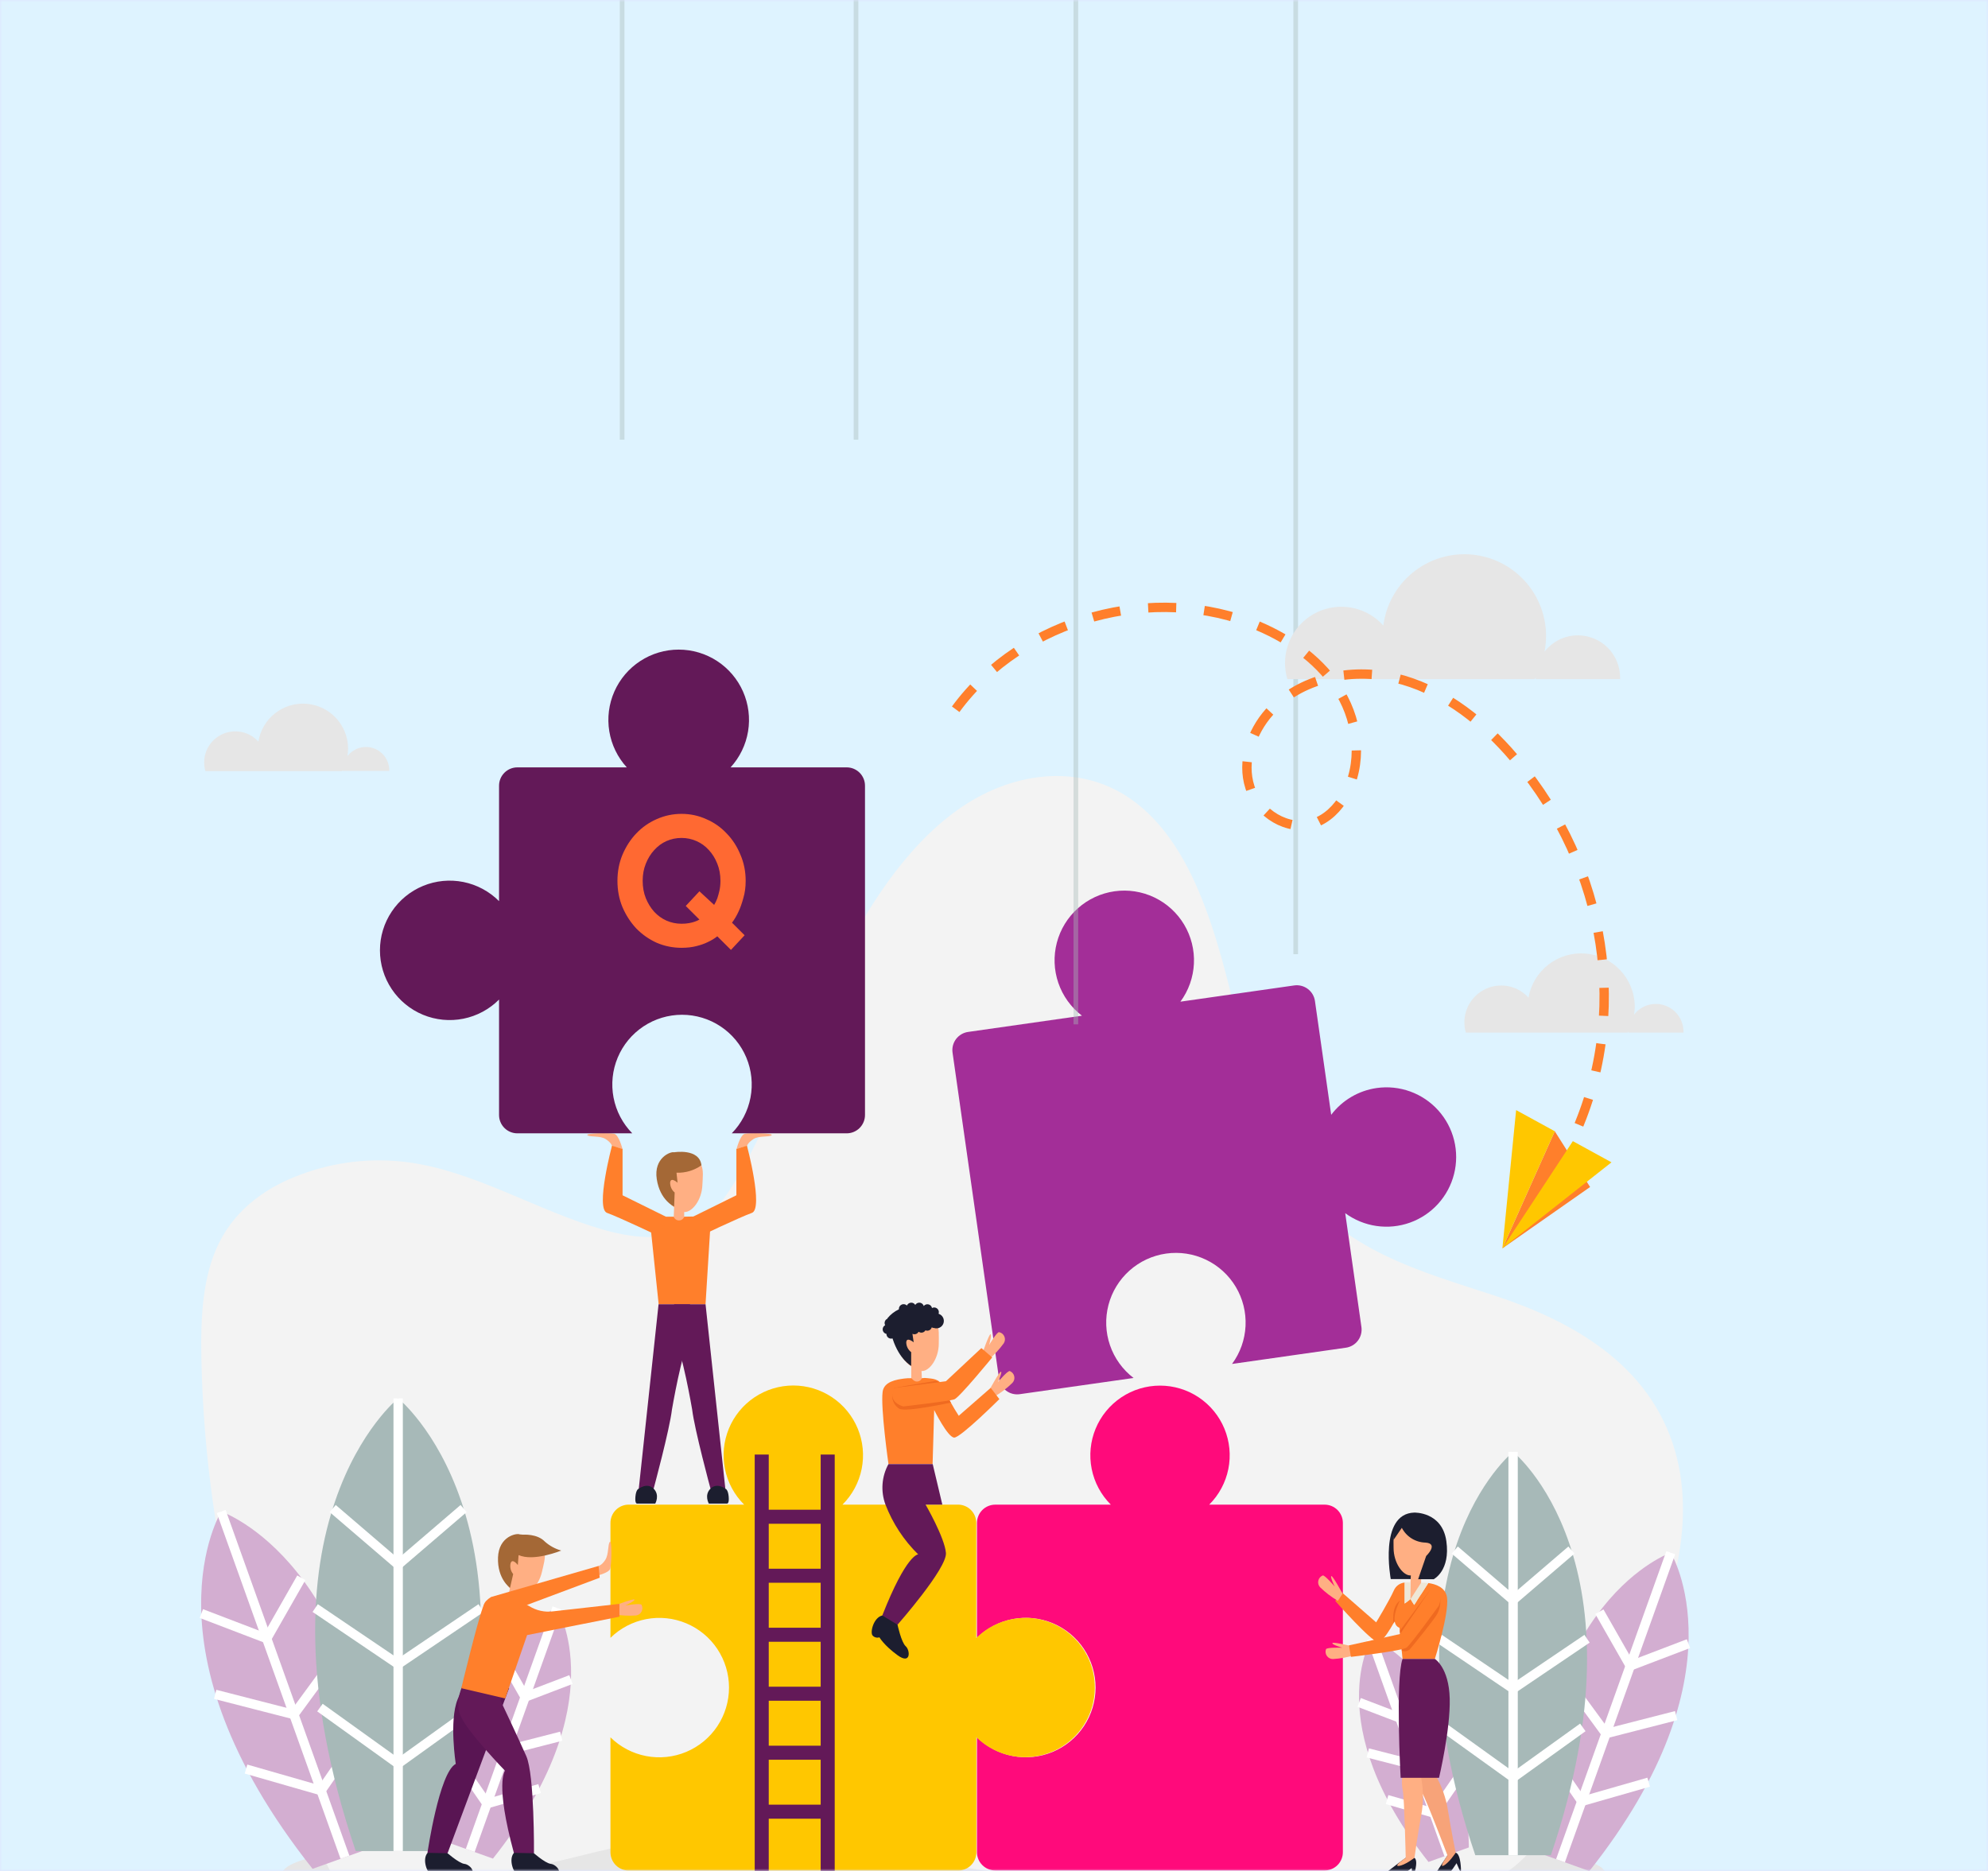 <svg width="425" height="400" viewBox="0 0 425 400" fill="none" xmlns="http://www.w3.org/2000/svg">
<rect width="425" height="400" fill="#DEE3FF"/>
<mask id="mask0" mask-type="alpha" maskUnits="userSpaceOnUse" x="0" y="0" width="425" height="400">
<rect width="425" height="400" fill="#DEE3FF"/>
</mask>
<g mask="url(#mask0)">
<rect x="-35" width="460" height="400" fill="url(#paint0_linear)"/>
<path d="M201.778 412.22C279.858 412.22 343.154 406.983 343.154 400.522C343.154 394.062 279.858 388.824 201.778 388.824C123.698 388.824 60.402 394.062 60.402 400.522C60.402 406.983 123.698 412.22 201.778 412.22Z" fill="#E6E6E6"/>
<path d="M73.903 406.042C54.697 372.337 43.817 331.502 43.051 290.295C42.893 281.783 43.258 272.806 46.902 265.582C50.66 258.108 57.389 253.655 64.211 251.142C71.542 248.378 79.442 247.466 87.21 248.486C101.634 250.419 114.92 258.917 129.065 262.926C136.08 264.916 143.882 265.639 150.06 261.079C153.782 258.323 156.502 253.92 158.936 249.474C166.18 236.216 171.678 221.619 178.414 207.952C185.15 194.286 193.446 181.242 204.642 173.202C215.837 165.163 230.411 162.929 241.707 170.797C256.582 181.177 261.221 204.315 266.045 224.568C268.336 234.24 271.056 244.012 276.231 251.815C286.554 267.415 303.963 271.861 319.718 277.058C335.473 282.256 352.739 291.376 358.143 310.362C362.753 326.591 356.948 344.453 349.654 359.1C344.706 368.842 339.209 378.296 333.19 387.414C330.019 392.311 326.654 397.258 322.166 400.179C317.348 403.307 311.722 403.794 306.282 404.116C271.656 406.185 236.908 404.367 202.687 398.697C181.671 395.218 160.454 390.292 139.415 393.485C128.929 395.039 118.707 398.618 108.227 400.05C96.33 401.675 83.889 400.594 72.844 406.371" fill="#F3F3F3"/>
<path d="M119.079 343.78C119.079 343.78 131.664 364.255 105.386 397.358L100.525 395.619L95.672 393.879C96.388 351.591 119.079 343.78 119.079 343.78Z" fill="#D3AED1"/>
<path d="M119.08 343.78L100.525 395.619" stroke="white" stroke-width="2" stroke-miterlimit="10"/>
<path d="M122.063 359.078L112.263 362.822L107.066 353.709" stroke="white" stroke-width="2" stroke-miterlimit="10"/>
<path d="M119.986 371.192L108.182 374.22L100.988 364.391" stroke="white" stroke-width="2" stroke-miterlimit="10"/>
<path d="M115.362 382.395L104.117 385.623L97.467 375.987" stroke="white" stroke-width="2" stroke-miterlimit="10"/>
<path d="M47.295 323.154C47.295 323.154 29.349 352.291 66.823 399.548L73.745 397.064L80.674 394.587C79.65 334.287 47.295 323.154 47.295 323.154Z" fill="#D3AED1"/>
<path d="M47.295 323.154L73.745 397.064" stroke="white" stroke-width="2" stroke-miterlimit="10"/>
<path d="M43.043 344.968L57.009 350.309L64.418 337.315" stroke="white" stroke-width="2" stroke-miterlimit="10"/>
<path d="M45.998 362.242L62.82 366.559L73.092 352.542" stroke="white" stroke-width="2" stroke-miterlimit="10"/>
<path d="M52.592 378.215L68.626 382.818L78.104 369.08" stroke="white" stroke-width="2" stroke-miterlimit="10"/>
<path d="M85.118 298.964C85.118 298.964 52.19 325.331 76.049 395.754H94.188C118.046 325.331 85.118 298.964 85.118 298.964Z" fill="#A7B9B8"/>
<path d="M85.119 298.964V395.74" stroke="white" stroke-width="2" stroke-miterlimit="10"/>
<path d="M71.125 322.518L85.119 334.516L99.114 322.518" stroke="white" stroke-width="2" stroke-miterlimit="10"/>
<path d="M67.383 343.794L85.114 355.793L102.852 343.794" stroke="white" stroke-width="2" stroke-miterlimit="10"/>
<path d="M68.397 365.071L85.097 377.069L101.797 365.071" stroke="white" stroke-width="2" stroke-miterlimit="10"/>
<path d="M293.218 350.337C293.218 350.337 282.008 368.549 305.387 398.073L309.682 396.527L314.012 394.973C313.44 357.295 293.218 350.337 293.218 350.337Z" fill="#D3AED1"/>
<path d="M293.219 350.337L309.747 396.527" stroke="white" stroke-width="2" stroke-miterlimit="10"/>
<path d="M290.561 363.968L299.286 367.304L303.918 359.186" stroke="white" stroke-width="2" stroke-miterlimit="10"/>
<path d="M292.408 374.764L302.924 377.463L309.337 368.7" stroke="white" stroke-width="2" stroke-miterlimit="10"/>
<path d="M296.531 384.744L306.553 387.622L312.473 379.038" stroke="white" stroke-width="2" stroke-miterlimit="10"/>
<path d="M357.176 331.959C357.176 331.959 373.168 357.925 339.774 400.027L333.604 397.815L327.434 395.603C328.35 341.882 357.176 331.959 357.176 331.959Z" fill="#D3AED1"/>
<path d="M357.178 331.959L333.605 397.815" stroke="white" stroke-width="2" stroke-miterlimit="10"/>
<path d="M360.97 351.397L348.522 356.15L341.922 344.574" stroke="white" stroke-width="2" stroke-miterlimit="10"/>
<path d="M358.336 366.789L343.34 370.633L334.191 358.148" stroke="white" stroke-width="2" stroke-miterlimit="10"/>
<path d="M352.459 381.021L338.171 385.116L329.725 372.881" stroke="white" stroke-width="2" stroke-miterlimit="10"/>
<path d="M323.475 310.404C323.475 310.404 352.824 333.9 331.549 396.635H315.393C294.133 333.9 323.475 310.404 323.475 310.404Z" fill="#A7B9B8"/>
<path d="M323.475 310.404V396.635" stroke="white" stroke-width="2" stroke-miterlimit="10"/>
<path d="M335.945 331.394L323.476 342.082L311.006 331.394" stroke="white" stroke-width="2" stroke-miterlimit="10"/>
<path d="M339.281 350.352L323.483 361.04L307.678 350.352" stroke="white" stroke-width="2" stroke-miterlimit="10"/>
<path d="M338.379 369.309L323.497 380.005L308.615 369.309" stroke="white" stroke-width="2" stroke-miterlimit="10"/>
<path d="M283.196 321.686H258.507C260.595 319.605 262.019 316.95 262.598 314.059C263.177 311.168 262.885 308.17 261.759 305.445C260.633 302.72 258.724 300.39 256.273 298.751C253.822 297.111 250.94 296.236 247.992 296.236C245.043 296.236 242.161 297.111 239.71 298.751C237.26 300.39 235.35 302.72 234.224 305.445C233.098 308.17 232.806 311.168 233.385 314.059C233.964 316.95 235.388 319.605 237.476 321.686H212.787C212.273 321.685 211.762 321.784 211.286 321.98C210.81 322.175 210.377 322.463 210.012 322.826C209.647 323.189 209.357 323.62 209.159 324.096C208.961 324.571 208.858 325.08 208.857 325.595V350.165C210.951 348.104 213.607 346.709 216.491 346.153C219.376 345.597 222.36 345.906 225.069 347.042C227.779 348.177 230.092 350.087 231.719 352.533C233.346 354.979 234.214 357.851 234.214 360.789C234.214 363.727 233.346 366.599 231.719 369.045C230.092 371.491 227.779 373.401 225.069 374.536C222.36 375.671 219.376 375.981 216.491 375.425C213.607 374.869 210.951 373.473 208.857 371.413V395.983C208.857 397.019 209.269 398.014 210.002 398.747C210.735 399.48 211.729 399.891 212.766 399.891H283.175C283.688 399.892 284.197 399.792 284.671 399.596C285.146 399.4 285.577 399.112 285.94 398.749C286.303 398.386 286.591 397.954 286.787 397.48C286.983 397.005 287.084 396.496 287.083 395.983V325.595C287.083 324.562 286.674 323.571 285.946 322.839C285.217 322.106 284.229 321.692 283.196 321.686Z" fill="#FF0A7B"/>
<path d="M219.138 345.906C215.232 345.912 211.485 347.455 208.708 350.201V325.596C208.709 325.082 208.608 324.573 208.412 324.098C208.216 323.623 207.929 323.191 207.566 322.827C207.203 322.463 206.772 322.175 206.297 321.978C205.822 321.781 205.313 321.68 204.8 321.68H180.111C182.201 319.598 183.627 316.942 184.208 314.049C184.788 311.156 184.497 308.156 183.37 305.428C182.244 302.701 180.334 300.369 177.882 298.729C175.43 297.088 172.546 296.212 169.595 296.212C166.645 296.212 163.761 297.088 161.309 298.729C158.856 300.369 156.946 302.701 155.82 305.428C154.694 308.156 154.402 311.156 154.983 314.049C155.563 316.942 156.989 319.598 159.08 321.68H134.412C133.375 321.682 132.381 322.095 131.648 322.829C130.915 323.563 130.504 324.558 130.504 325.596V350.165C132.599 348.108 135.255 346.715 138.138 346.162C141.022 345.609 144.004 345.92 146.712 347.056C149.419 348.192 151.731 350.102 153.357 352.548C154.982 354.993 155.85 357.864 155.85 360.8C155.85 363.737 154.982 366.608 153.357 369.053C151.731 371.498 149.419 373.409 146.712 374.545C144.004 375.681 141.022 375.992 138.138 375.438C135.255 374.885 132.599 373.492 130.504 371.435V396.005C130.504 397.041 130.916 398.036 131.649 398.769C132.382 399.502 133.376 399.913 134.412 399.913H204.821C205.335 399.914 205.843 399.814 206.318 399.618C206.792 399.422 207.224 399.134 207.587 398.771C207.95 398.408 208.238 397.976 208.434 397.502C208.63 397.027 208.73 396.518 208.729 396.005V371.413C210.474 373.124 212.613 374.379 214.957 375.068C217.302 375.758 219.779 375.859 222.172 375.365C224.565 374.87 226.8 373.795 228.679 372.233C230.558 370.671 232.024 368.671 232.948 366.409C233.872 364.146 234.225 361.692 233.977 359.261C233.729 356.83 232.886 354.497 231.524 352.468C230.161 350.44 228.321 348.778 226.165 347.628C224.008 346.479 221.602 345.877 219.159 345.877L219.138 345.906Z" fill="#FFC700"/>
<path d="M302.33 323.384C302.33 323.384 308.3 323.162 309.202 329.476C310.104 335.79 306.532 337.602 306.532 337.602H297.319C297.319 337.602 294.699 323.641 302.33 323.384Z" fill="#1C1E2F"/>
<path d="M297.921 330.901C297.921 334.172 299.904 336.821 301.5 336.821C303.097 336.821 306.719 334.172 306.719 330.901C306.719 327.629 306.919 324.987 302.309 324.987C297.47 324.987 297.921 327.636 297.921 330.901Z" fill="#FFAF83"/>
<path d="M301.371 342.233H303.812V335.747H301.657L301.371 342.233Z" fill="#FFAF83"/>
<path d="M286.826 340.407L294.199 346.85C294.199 346.85 296.99 342.262 297.978 340.035C298.176 339.569 298.496 339.166 298.904 338.867C299.312 338.569 299.794 338.386 300.297 338.338V342.841L301.543 341.889L302.33 343.128L305.344 338.446C306.876 338.653 309.059 339.341 309.353 341.56C309.818 345.032 306.747 354.661 306.747 354.661H299.839L298.909 345.175C298.909 345.175 295.995 351.067 294.614 351.067C293.232 351.067 285.451 342.269 285.451 342.269L286.826 340.407Z" fill="#FF7F2B"/>
<path d="M301.541 341.897L303.81 338.375C304.322 338.358 304.835 338.385 305.342 338.454L302.328 343.136L301.541 341.897Z" fill="#EEE7D7"/>
<path d="M300.297 338.346C300.709 338.28 301.13 338.28 301.542 338.346V341.868L300.297 342.82V338.346Z" fill="#EEE7D7"/>
<path d="M287.018 340.723C287.018 340.723 284.928 336.843 284.62 336.964C284.312 337.086 285.336 339.191 285.336 339.191C285.336 339.191 283.188 336.671 282.773 336.828C282.539 336.924 282.331 337.074 282.167 337.267C282.003 337.46 281.889 337.69 281.833 337.937C281.778 338.184 281.783 338.44 281.848 338.685C281.913 338.93 282.036 339.155 282.208 339.341C283.355 340.461 284.633 341.437 286.016 342.248L287.018 340.723Z" fill="#FFAF83"/>
<path d="M309.451 396.699C309.451 396.699 307.504 399.562 306.875 400.572C306.245 401.581 307.018 402.283 309.344 400.923C310.017 400.536 311.384 398.338 311.384 398.338L312.157 400.092L312.336 400.028C312.336 400.028 312.372 396.412 311.205 396.083L309.451 396.699Z" fill="#1C1E2F"/>
<path d="M303.697 379.288C304.971 378.837 305.944 377.713 306.861 379.482C308.222 381.827 309.135 384.405 309.552 387.085C310.268 391.566 311.206 396.098 311.206 396.098C311.206 396.098 309.774 398.281 308.629 398.847C307.483 399.412 309.452 396.699 309.452 396.699C309.452 396.699 304.971 384.872 304.055 383.355C303.138 381.837 302.423 379.725 303.697 379.288Z" fill="#F7A379"/>
<path d="M300.518 397.186C300.518 397.186 297.733 399.233 296.802 399.978C295.872 400.722 296.366 401.631 299.014 401.13C299.78 400.987 301.799 399.376 301.799 399.376L301.942 401.288H302.128C302.128 401.288 303.374 397.887 302.379 397.186H300.518Z" fill="#1C1E2F"/>
<path d="M300.519 397.186C300.519 397.186 300.24 384.543 299.889 382.803C299.538 381.063 299.56 378.837 300.906 378.837C302.251 378.837 303.547 378.121 303.826 380.075C304.327 382.739 304.327 385.473 303.826 388.137C303.003 392.597 302.394 397.186 302.394 397.186C302.394 397.186 300.354 398.782 299.052 398.918C297.749 399.054 300.519 397.186 300.519 397.186Z" fill="#FFAF83"/>
<path d="M289.243 352.005C289.243 352.005 284.948 350.945 284.841 351.289C284.734 351.632 286.945 352.277 286.945 352.277C286.945 352.277 283.66 352.155 283.474 352.592C283.387 352.83 283.359 353.086 283.393 353.337C283.426 353.588 283.52 353.827 283.667 354.034C283.813 354.241 284.008 354.409 284.233 354.525C284.459 354.64 284.709 354.699 284.963 354.696C286.562 354.602 288.144 354.311 289.673 353.83L289.243 352.005Z" fill="#FFAF83"/>
<path d="M306.747 354.669C306.747 354.669 309.76 356.509 309.925 363.138C310.09 369.767 307.641 380.083 307.641 380.083H299.431C299.431 380.083 298.293 359.108 299.839 354.669H306.747Z" fill="#631958"/>
<path d="M307.877 341.703C308.023 342.885 307.793 344.082 307.218 345.125C306.503 346.356 302.924 350.781 301.492 352.499C301.321 352.704 301.098 352.86 300.846 352.949C300.594 353.039 300.322 353.059 300.06 353.007L299.688 352.936L299.337 349.356L299.266 348.64L305.601 340.092L307.877 341.703Z" fill="#EF6A20"/>
<path d="M305.587 340.107L299.324 349.342L288.379 351.776L288.808 354.232C288.808 354.232 299.761 352.936 300.691 352.256C301.622 351.576 307.57 343.328 307.57 343.328C307.57 343.328 309.073 340.357 305.587 340.107Z" fill="#FF7F2B"/>
<path d="M298.183 346.572L297.911 347.059C297.911 347.059 297.389 343.522 299.25 342.227L299.207 344.646L298.183 346.572Z" fill="#EF6A20"/>
<path d="M299.251 342.227C299.251 342.227 296.753 347.08 299.186 348.011L300.296 346.765L299.251 342.227Z" fill="#FF7F2B"/>
<path d="M297.913 329.226L299.688 326.648C300.172 327.578 300.896 328.36 301.785 328.914C302.674 329.468 303.695 329.773 304.742 329.798C307.663 330.006 304.892 332.662 304.892 332.662L303.174 337.63H306.532C306.532 337.63 308.45 328.725 307.248 326.892C306.045 325.059 304.892 324.086 302.638 324.186C300.383 324.286 297.434 325.159 297.913 329.226Z" fill="#1C1E2F"/>
<path d="M159.71 244.964C159.71 244.964 159.846 244.312 161.063 243.532C162.28 242.752 164.384 243.16 164.957 242.709C165.53 242.258 160.247 242.143 159.23 242.394C158.214 242.644 157.455 245.687 157.455 245.687L159.71 244.964Z" fill="#FFAF83"/>
<path d="M130.831 244.964C130.831 244.964 130.695 244.312 129.478 243.532C128.261 242.752 126.157 243.16 125.584 242.709C125.012 242.258 130.294 242.143 131.311 242.394C132.327 242.644 133.086 245.687 133.086 245.687L130.831 244.964Z" fill="#FFAF83"/>
<path d="M146.293 264.536L143.859 264.443L144.117 257.964L146.265 258.05L146.293 264.536Z" fill="#FFAF83"/>
<path d="M150.158 253.354C150.029 256.619 147.946 259.189 146.321 259.124C144.696 259.06 141.217 256.261 141.31 253.011C141.403 249.76 141.31 247.09 145.949 247.283C150.874 247.462 150.316 250.097 150.158 253.354Z" fill="#FFAF83"/>
<path d="M149.959 249.131C148.405 250.234 146.53 250.793 144.626 250.72L144.855 252.868C144.855 252.868 143.424 251.536 143.266 252.804C143.254 253.211 143.335 253.617 143.502 253.989C143.669 254.361 143.919 254.69 144.232 254.951L144.118 257.951C144.118 257.951 141.097 256.648 140.403 252.081C139.708 247.513 143.409 246.139 144.082 246.353C144.082 246.36 149.508 245.416 149.959 249.131Z" fill="#A46836"/>
<path d="M140.316 260.12H144.032C144.11 260.355 144.26 260.559 144.462 260.704C144.663 260.849 144.904 260.927 145.152 260.927C145.4 260.927 145.641 260.849 145.842 260.704C146.043 260.559 146.194 260.355 146.272 260.12L151.999 260.012L150.832 278.84H140.81L138.863 260.227L140.316 260.12Z" fill="#FF7F2B"/>
<path d="M147.496 286.171C148.993 283.895 147.496 278.84 147.496 278.84H140.789L136.559 318.272H139.737C139.737 318.272 143.151 305.644 143.652 301.355C143.652 301.355 145.8 288.713 147.496 286.171Z" fill="#631958"/>
<path d="M136.558 318.272C136.558 318.272 135.985 318.379 135.842 319.969C135.699 321.558 136.2 321.458 136.2 321.458H140.08C140.08 321.458 141.118 319.653 139.736 318.272C138.355 316.89 136.558 318.272 136.558 318.272Z" fill="#1C1E2F"/>
<path d="M144.134 286.171C142.638 283.895 144.134 278.84 144.134 278.84H150.834L155.064 318.272H151.893C151.893 318.272 148.479 305.644 147.971 301.355C147.971 301.355 145.823 288.713 144.134 286.171Z" fill="#631958"/>
<path d="M155.064 318.272C155.064 318.272 155.636 318.379 155.78 319.969C155.923 321.558 155.415 321.458 155.415 321.458H151.535C151.535 321.458 150.497 319.653 151.885 318.272C153.274 316.89 155.064 318.272 155.064 318.272Z" fill="#1C1E2F"/>
<path d="M130.832 244.935C130.832 244.935 127.253 258.408 129.78 259.31C132.307 260.212 141.405 264.536 141.405 264.536L142.357 260.119L133.094 255.545V245.651L130.832 244.935Z" fill="#FF7F2B"/>
<path d="M159.687 244.935C159.687 244.935 163.266 258.408 160.739 259.31C158.212 260.212 149.114 264.536 149.114 264.536L148.162 260.119L157.425 255.545V245.651L159.687 244.935Z" fill="#FF7F2B"/>
<path d="M95.197 395.797C95.197 395.797 98.06 398.375 99.32 398.496C100.58 398.618 102.634 401.081 99.027 401.074C95.419 401.067 93.644 400.258 93.644 400.258C93.487 400.48 93.266 400.65 93.01 400.745C92.755 400.84 92.476 400.854 92.212 400.787C91.346 400.501 90.172 397.544 91.41 396.127C92.649 394.709 95.197 395.797 95.197 395.797Z" fill="#1C1E2F"/>
<path d="M108.828 360.925L95.678 396.219L91.383 396.126C91.383 396.126 93.895 378.945 97.431 377.112C97.431 377.112 96 367.877 97.818 363.352C99.636 358.828 100.381 357.904 100.381 357.904L108.828 360.925Z" fill="#591553"/>
<path d="M113.654 395.797C113.654 395.797 116.517 398.375 117.784 398.496C119.051 398.618 121.091 401.081 117.483 401.074C113.875 401.067 112.107 400.258 112.107 400.258C111.949 400.479 111.728 400.648 111.473 400.742C111.218 400.837 110.94 400.852 110.676 400.787C109.81 400.501 108.643 397.544 109.874 396.127C111.105 394.709 113.654 395.797 113.654 395.797Z" fill="#1C1E2F"/>
<path d="M99.637 358.828C99.637 358.828 96.823 363.316 98.491 366.924C100.159 370.533 107.962 378.572 107.962 378.572C107.962 378.572 105.778 381.157 109.859 396.126L114.154 396.219C114.154 396.219 114.282 379.474 112.514 375.458C110.746 371.442 106.945 363.438 106.945 363.438L108.842 360.94L99.637 358.828Z" fill="#631958"/>
<path d="M109.98 346.335L107.604 345.798L109.042 339.477L111.14 339.957L109.98 346.335Z" fill="#FFAF83"/>
<path d="M131.34 343.286C131.34 343.286 135.441 341.696 135.635 341.983C135.828 342.269 133.673 343.236 133.673 343.236C133.673 343.236 136.916 342.692 137.152 343.1C137.27 343.325 137.331 343.575 137.331 343.829C137.331 344.082 137.269 344.333 137.15 344.557C137.032 344.782 136.861 344.974 136.652 345.118C136.443 345.262 136.202 345.353 135.95 345.383C134.351 345.49 132.746 345.404 131.168 345.126L131.34 343.286Z" fill="#FFAF83"/>
<path d="M112.685 349.571L108.011 363.123L98.619 360.925C98.619 360.925 101.984 346.987 103.208 343.708C103.988 341.61 105.355 341.639 106.923 341.775C107.435 341.819 107.942 341.906 108.44 342.033L108.77 342.534C108.873 342.687 109.013 342.813 109.176 342.9C109.34 342.987 109.522 343.033 109.707 343.033C109.892 343.033 110.075 342.987 110.238 342.9C110.402 342.813 110.541 342.687 110.645 342.534C111.064 342.554 111.476 342.638 111.869 342.784C112.32 342.93 112.75 343.132 113.15 343.386C114.669 344.337 116.471 344.73 118.247 344.495L132.42 342.899V345.641L112.685 349.571Z" fill="#FF7F2B"/>
<path d="M115.857 336.063C115.141 339.248 112.614 341.389 111.025 341.024C109.436 340.659 106.53 337.287 107.26 334.101C107.99 330.915 108.377 328.288 112.872 329.312C117.611 330.393 116.58 332.877 115.857 336.063Z" fill="#FFAF83"/>
<path d="M116.408 331.867C114.675 332.665 112.728 332.869 110.867 332.447L110.703 334.595C110.703 334.595 109.514 333.013 109.149 334.237C109.063 334.636 109.068 335.05 109.165 335.446C109.262 335.843 109.447 336.213 109.708 336.528L109.042 339.456C109.042 339.456 106.315 337.623 106.465 333.013C106.615 328.402 110.517 327.722 111.132 328.051C111.132 328.066 116.644 328.13 116.408 331.867Z" fill="#A46836"/>
<path d="M127.97 334.788C127.97 334.788 128.629 334.673 129.402 333.492C130.175 332.311 129.903 330.185 130.375 329.634C130.848 329.082 130.755 334.358 130.469 335.361C130.182 336.363 127.111 337 127.111 337L127.97 334.788Z" fill="#FFAF83"/>
<path d="M104.976 341.431L127.969 334.788L128.205 337.308L104.869 346.049C104.869 346.049 101.318 343.693 104.976 341.431Z" fill="#FF7F2B"/>
<path d="M111.812 328.115C111.812 328.115 114.833 327.843 116.487 329.59C117.494 330.484 118.691 331.138 119.987 331.502C119.987 331.502 114.01 333.95 110.867 332.447C107.725 330.943 111.812 328.115 111.812 328.115Z" fill="#A46836"/>
<path d="M162.844 310.97V400.637" stroke="#631958" stroke-width="3" stroke-miterlimit="10"/>
<path d="M176.947 310.97V400.637" stroke="#631958" stroke-width="3" stroke-miterlimit="10"/>
<path d="M162.844 324.272H176.946" stroke="#631958" stroke-width="3" stroke-miterlimit="10"/>
<path d="M162.844 336.885H176.946" stroke="#631958" stroke-width="3" stroke-miterlimit="10"/>
<path d="M162.844 349.5H176.946" stroke="#631958" stroke-width="3" stroke-miterlimit="10"/>
<path d="M162.844 362.107H176.946" stroke="#631958" stroke-width="3" stroke-miterlimit="10"/>
<path d="M162.844 374.721H176.946" stroke="#631958" stroke-width="3" stroke-miterlimit="10"/>
<path d="M162.844 387.329H176.946" stroke="#631958" stroke-width="3" stroke-miterlimit="10"/>
<path d="M181.005 164.06H156.187C158.154 161.907 159.453 159.229 159.926 156.352C160.398 153.474 160.023 150.521 158.847 147.853C157.671 145.185 155.745 142.916 153.303 141.323C150.86 139.73 148.008 138.882 145.092 138.882C142.176 138.882 139.323 139.73 136.881 141.323C134.439 142.916 132.512 145.185 131.336 147.853C130.16 150.521 129.786 153.474 130.258 156.352C130.73 159.229 132.029 161.907 133.996 164.06H110.603C109.565 164.06 108.569 164.472 107.835 165.207C107.1 165.941 106.688 166.937 106.688 167.976V192.66C104.606 190.57 101.95 189.145 99.058 188.565C96.165 187.986 93.166 188.278 90.439 189.404C87.713 190.531 85.382 192.441 83.742 194.894C82.102 197.346 81.227 200.23 81.227 203.18C81.227 206.13 82.102 209.014 83.742 211.466C85.382 213.919 87.713 215.829 90.439 216.956C93.166 218.082 96.165 218.374 99.058 217.795C101.95 217.215 104.606 215.79 106.688 213.7V238.384C106.688 239.423 107.1 240.419 107.835 241.153C108.569 241.888 109.565 242.3 110.603 242.3H135.17C133.113 240.205 131.721 237.549 131.167 234.665C130.614 231.781 130.925 228.798 132.061 226.091C133.197 223.383 135.107 221.071 137.552 219.445C139.997 217.819 142.868 216.952 145.804 216.952C148.74 216.952 151.611 217.819 154.056 219.445C156.501 221.071 158.411 223.383 159.547 226.091C160.683 228.798 160.994 231.781 160.441 234.665C159.887 237.549 158.495 240.205 156.438 242.3H181.005C182.043 242.3 183.039 241.888 183.774 241.153C184.508 240.419 184.92 239.423 184.92 238.384V167.976C184.92 166.937 184.508 165.941 183.774 165.207C183.039 164.472 182.043 164.06 181.005 164.06Z" fill="#631958"/>
<path fill-rule="evenodd" clip-rule="evenodd" d="M158.917 191.988C159.246 190.884 159.411 189.661 159.411 188.319C159.411 186.32 159.037 184.456 158.288 182.725C157.569 180.965 156.58 179.444 155.322 178.161C154.094 176.849 152.641 175.835 150.963 175.119C149.315 174.373 147.563 174 145.706 174C143.848 174 142.081 174.373 140.403 175.119C138.755 175.835 137.302 176.849 136.044 178.161C134.816 179.444 133.827 180.965 133.078 182.725C132.359 184.456 132 186.32 132 188.319C132 190.347 132.359 192.226 133.078 193.957C133.827 195.687 134.816 197.208 136.044 198.521C137.302 199.803 138.755 200.818 140.403 201.563C142.081 202.279 143.848 202.637 145.706 202.637C146.874 202.637 147.922 202.518 148.851 202.279C149.81 202.041 150.619 201.757 151.278 201.429C152.057 201.071 152.746 200.654 153.345 200.176L156.266 203.085L159.186 199.953L156.49 197.268C157.03 196.552 157.509 195.731 157.928 194.807C158.288 194.031 158.617 193.091 158.917 191.988ZM138.066 192.033C137.616 190.899 137.392 189.661 137.392 188.319C137.392 186.976 137.616 185.753 138.066 184.65C138.515 183.516 139.114 182.546 139.863 181.741C140.612 180.906 141.481 180.264 142.469 179.817C143.488 179.369 144.566 179.146 145.705 179.146C146.813 179.146 147.877 179.369 148.895 179.817C149.914 180.264 150.798 180.906 151.546 181.741C152.295 182.546 152.895 183.516 153.344 184.65C153.793 185.753 154.018 186.976 154.018 188.319C154.018 189.094 153.943 189.81 153.793 190.466C153.644 191.093 153.494 191.63 153.344 192.077C153.134 192.614 152.91 193.077 152.67 193.464L149.524 190.556L146.603 193.688L149.524 196.597C149.225 196.776 148.895 196.925 148.536 197.044C148.206 197.163 147.802 197.268 147.323 197.357C146.843 197.447 146.304 197.492 145.705 197.492C144.566 197.492 143.488 197.268 142.469 196.82C141.481 196.373 140.612 195.746 139.863 194.941C139.114 194.106 138.515 193.136 138.066 192.033Z" fill="#FF6932"/>
<path d="M133 94V-58" stroke="#A7B9B8" stroke-opacity="0.4" stroke-miterlimit="10"/>
<path d="M183 94V-58" stroke="#A7B9B8" stroke-opacity="0.4" stroke-miterlimit="10"/>
<path d="M294.306 232.615C290.438 233.17 286.945 235.228 284.585 238.342L281.113 214.001C280.964 212.975 280.415 212.05 279.586 211.428C278.757 210.805 277.716 210.536 276.689 210.679L252.351 214.152C254.093 211.787 255.097 208.961 255.238 206.028C255.379 203.095 254.651 200.185 253.145 197.665C251.638 195.144 249.421 193.125 246.771 191.86C244.121 190.595 241.157 190.141 238.25 190.555C235.343 190.969 232.623 192.233 230.432 194.188C228.24 196.142 226.675 198.701 225.933 201.542C225.19 204.383 225.303 207.38 226.258 210.157C227.213 212.934 228.966 215.367 231.299 217.151L206.96 220.623C206.452 220.695 205.962 220.867 205.52 221.128C205.077 221.39 204.691 221.736 204.383 222.147C204.074 222.558 203.85 223.025 203.722 223.523C203.594 224.021 203.566 224.539 203.639 225.048L213.575 294.755C213.724 295.78 214.273 296.705 215.102 297.326C215.931 297.947 216.973 298.215 217.999 298.069L242.337 294.605C240.004 292.821 238.251 290.388 237.296 287.611C236.341 284.834 236.228 281.836 236.971 278.995C237.713 276.154 239.279 273.596 241.47 271.641C243.661 269.686 246.381 268.423 249.288 268.009C252.195 267.594 255.159 268.048 257.809 269.313C260.459 270.578 262.676 272.597 264.183 275.118C265.689 277.639 266.417 280.548 266.276 283.481C266.135 286.414 265.131 289.241 263.389 291.605L287.727 288.133C288.236 288.061 288.725 287.889 289.168 287.628C289.61 287.366 289.997 287.02 290.305 286.609C290.614 286.198 290.838 285.731 290.966 285.233C291.093 284.735 291.121 284.217 291.049 283.708L287.584 259.368C289.553 260.815 291.847 261.756 294.265 262.107C296.683 262.458 299.151 262.209 301.45 261.382C303.749 260.554 305.809 259.174 307.449 257.363C309.089 255.551 310.258 253.364 310.853 250.994C311.449 248.624 311.452 246.144 310.863 243.773C310.274 241.401 309.111 239.211 307.476 237.395C305.841 235.579 303.785 234.193 301.488 233.359C299.191 232.526 296.725 232.27 294.306 232.615Z" fill="#A32E98"/>
<path d="M230 219V-58" stroke="#A7B9B8" stroke-opacity="0.4" stroke-miterlimit="10"/>
<path d="M277 204V-58" stroke="#A7B9B8" stroke-opacity="0.4" stroke-miterlimit="10"/>
<path d="M337.348 135.832C335.966 135.828 334.601 136.142 333.36 136.75C332.118 137.358 331.034 138.244 330.19 139.339C330.643 137.041 330.629 134.674 330.149 132.38C329.669 130.087 328.733 127.914 327.396 125.989C326.058 124.065 324.348 122.43 322.366 121.181C320.384 119.932 318.17 119.094 315.858 118.718C313.545 118.342 311.181 118.435 308.905 118.991C306.629 119.548 304.488 120.557 302.61 121.958C300.732 123.359 299.155 125.123 297.973 127.146C296.791 129.17 296.028 131.41 295.73 133.734C294.1 131.91 291.953 130.626 289.575 130.053C287.197 129.479 284.7 129.644 282.418 130.525C280.136 131.405 278.177 132.961 276.8 134.983C275.424 137.005 274.696 139.399 274.713 141.845C274.724 142.977 274.893 144.103 275.214 145.188H328.114C328.185 145.067 328.25 144.931 328.314 144.809V144.873C328.314 144.981 328.314 145.088 328.314 145.188H346.353C346.353 145.088 346.353 144.981 346.353 144.873C346.355 142.481 345.408 140.185 343.72 138.49C342.032 136.795 339.74 135.839 337.348 135.832Z" fill="#E6E6E6"/>
<path d="M78.24 159.692C77.475 159.695 76.72 159.873 76.033 160.213C75.347 160.553 74.748 161.046 74.282 161.654C74.371 161.124 74.416 160.588 74.418 160.05C74.41 157.626 73.49 155.294 71.841 153.517C70.193 151.74 67.936 150.649 65.519 150.46C63.103 150.272 60.704 151 58.799 152.499C56.895 153.999 55.625 156.16 55.241 158.554C54.339 157.556 53.156 156.855 51.848 156.542C50.54 156.23 49.168 156.321 47.912 156.804C46.657 157.287 45.577 158.138 44.815 159.247C44.053 160.356 43.645 161.669 43.645 163.014C43.644 163.639 43.733 164.261 43.909 164.861H73.137C73.172 164.797 73.208 164.718 73.251 164.654C73.248 164.711 73.248 164.768 73.251 164.825H83.223C83.226 164.768 83.226 164.711 83.223 164.654C83.209 163.338 82.68 162.081 81.748 161.152C80.815 160.224 79.556 159.7 78.24 159.692Z" fill="#E6E6E6"/>
<path d="M354 214.632C353.097 214.632 352.206 214.839 351.395 215.237C350.585 215.636 349.877 216.215 349.325 216.93C349.435 216.301 349.49 215.664 349.49 215.025C349.427 212.184 348.31 209.467 346.356 207.404C344.402 205.34 341.75 204.077 338.917 203.859C336.084 203.641 333.27 204.485 331.024 206.225C328.778 207.966 327.259 210.48 326.762 213.279C325.566 211.96 323.958 211.086 322.202 210.798C320.445 210.511 318.642 210.827 317.088 211.696C315.534 212.565 314.321 213.935 313.645 215.582C312.97 217.23 312.873 219.057 313.369 220.767H347.987L348.123 220.516V220.559C348.119 220.628 348.119 220.698 348.123 220.767H359.898C359.898 220.695 359.898 220.631 359.898 220.559C359.9 219.783 359.749 219.013 359.453 218.295C359.158 217.577 358.724 216.924 358.176 216.374C357.629 215.823 356.978 215.386 356.261 215.087C355.545 214.788 354.776 214.633 354 214.632Z" fill="#E6E6E6"/>
<path d="M204.312 151.632C218.579 132.159 246.797 124.427 269.03 133.849C276.096 136.855 282.631 141.559 286.561 148.167C290.491 154.774 291.307 163.451 287.506 170.116C286.003 172.751 283.733 175.056 280.856 176.015C275.351 177.855 269.016 173.868 267.219 168.326C265.423 162.785 267.506 156.557 271.371 152.226C277.864 144.967 288.751 142.697 298.236 144.938C307.721 147.179 315.881 153.321 322.395 160.559C342.317 182.702 348.881 214.216 337.098 241.556" stroke="#FF7F2B" stroke-width="2" stroke-miterlimit="10" stroke-dasharray="6 6"/>
<path d="M339.933 253.777L321.186 266.892L332.388 241.857L339.933 253.777Z" fill="#FF7F2B"/>
<path d="M324.12 237.332L321.186 266.892L332.388 241.857L324.12 237.332Z" fill="#FFC700"/>
<path d="M336.247 243.969L321.186 266.892L344.507 248.5L336.247 243.969Z" fill="#FFC700"/>
<path d="M211.6 297.024C211.6 297.024 213.69 293.151 214.005 293.266C214.32 293.38 213.325 295.492 213.325 295.492C213.325 295.492 215.436 292.972 215.887 293.13C216.123 293.224 216.331 293.375 216.495 293.568C216.659 293.761 216.773 293.992 216.828 294.239C216.883 294.486 216.877 294.743 216.811 294.988C216.744 295.233 216.619 295.457 216.446 295.642C215.3 296.765 214.021 297.744 212.638 298.556L211.6 297.024Z" fill="#FFAF83"/>
<path d="M197.253 298.535H194.812V292.049H196.96L197.253 298.535Z" fill="#FFAF83"/>
<path d="M200.696 287.209C200.696 290.474 198.72 293.123 197.117 293.123C195.513 293.123 191.906 290.474 191.906 287.209C191.906 283.945 191.705 281.296 196.315 281.296C201.147 281.296 200.696 283.938 200.696 287.209Z" fill="#FFAF83"/>
<path d="M211.8 296.717L204.964 302.687C203.663 300.685 202.517 298.586 201.535 296.409C200.898 294.719 199.13 294.755 198.329 294.648C197.914 294.582 197.491 294.582 197.076 294.648C197.009 294.821 196.901 294.974 196.761 295.095C196.621 295.216 196.453 295.3 196.272 295.341C196.092 295.381 195.904 295.376 195.726 295.326C195.547 295.277 195.384 295.184 195.25 295.056L194.814 294.648C194.302 294.631 193.789 294.658 193.282 294.727C191.743 294.934 188.987 295.328 188.693 297.547C188.228 301.019 189.939 312.982 189.939 312.982H199.374L199.71 301.456C199.71 301.456 202.623 307.348 204.005 307.348C205.387 307.348 213.647 299.122 213.647 299.122L211.8 296.717Z" fill="#FF7F2B"/>
<path d="M210.01 289.364C210.01 289.364 211.441 285.19 211.756 285.255C212.071 285.319 211.456 287.567 211.456 287.567C211.456 287.567 213.116 284.704 213.603 284.811C213.852 284.864 214.084 284.976 214.279 285.139C214.474 285.301 214.626 285.509 214.723 285.744C214.82 285.979 214.857 286.234 214.833 286.487C214.809 286.74 214.723 286.983 214.584 287.195C213.64 288.491 212.542 289.667 211.313 290.696L210.01 289.364Z" fill="#FFAF83"/>
<path d="M190.734 298.535C190.752 299.066 190.899 299.585 191.164 300.045C191.428 300.506 191.802 300.894 192.252 301.177C193.734 301.971 203.261 299.867 203.261 299.867L201.114 295.836C200.951 295.619 200.73 295.453 200.477 295.357C200.223 295.26 199.948 295.238 199.682 295.292C198.05 295.578 194.192 296.151 191.185 296.724L190.734 298.535Z" fill="#EF6A20"/>
<path d="M191.182 296.731L202.228 295.299L209.801 288.212L212.12 290.209C212.12 290.209 205.134 298.743 204.053 299.158C202.972 299.573 193.108 300.69 193.108 300.69C193.108 300.69 189.529 299.824 191.182 296.731Z" fill="#FF7F2B"/>
<path d="M191.877 347.352C191.877 347.352 192.672 351.111 193.631 351.963C194.59 352.815 194.79 355.993 191.877 353.874C188.964 351.755 188.004 350.051 188.004 350.051C187.743 350.138 187.46 350.145 187.195 350.07C186.929 349.994 186.693 349.841 186.516 349.629C185.986 348.913 186.773 345.806 188.613 345.384C190.453 344.961 191.877 347.352 191.877 347.352Z" fill="#1C1E2F"/>
<path d="M189.94 313.01C189.216 314.326 188.784 315.782 188.674 317.279C188.564 318.776 188.778 320.28 189.302 321.687C190.848 325.692 193.232 329.319 196.296 332.325C196.296 332.325 193.841 332.118 188.615 345.383L191.879 347.352C191.879 347.352 202.495 335.296 202.223 332.01C201.951 328.724 197.878 321.687 197.878 321.687H201.457L199.396 313.01H189.94Z" fill="#631958"/>
<path d="M200.713 280.859H200.655C200.69 280.755 200.709 280.647 200.713 280.537C200.713 280.269 200.606 280.013 200.417 279.823C200.228 279.634 199.971 279.528 199.703 279.528C199.543 279.531 199.386 279.572 199.245 279.649C199.208 279.462 199.118 279.288 198.986 279.15C198.854 279.012 198.685 278.914 198.499 278.869C198.313 278.824 198.118 278.833 197.937 278.895C197.756 278.957 197.596 279.07 197.477 279.22C197.417 279.014 197.292 278.833 197.12 278.704C196.949 278.575 196.74 278.505 196.525 278.504C196.353 278.504 196.184 278.548 196.033 278.632C195.883 278.716 195.757 278.837 195.666 278.984C195.578 278.837 195.453 278.715 195.304 278.631C195.154 278.547 194.986 278.503 194.814 278.504C194.617 278.504 194.424 278.562 194.258 278.67C194.093 278.778 193.963 278.932 193.884 279.112C193.742 278.973 193.563 278.878 193.368 278.84C193.172 278.802 192.97 278.823 192.787 278.899C192.603 278.976 192.447 279.105 192.336 279.27C192.226 279.435 192.166 279.63 192.166 279.828C192.162 279.862 192.162 279.895 192.166 279.929C191.217 280.374 190.38 281.027 189.718 281.84C189.714 281.869 189.714 281.897 189.718 281.926C189.537 282.003 189.383 282.132 189.275 282.296C189.166 282.46 189.109 282.653 189.109 282.849C189.109 283.015 189.151 283.177 189.231 283.322C189.07 283.406 188.936 283.533 188.843 283.688C188.749 283.843 188.7 284.021 188.701 284.202C188.702 284.434 188.783 284.659 188.93 284.838C189.078 285.016 189.283 285.139 189.51 285.183C189.506 285.342 189.541 285.499 189.611 285.642C189.681 285.784 189.784 285.908 189.912 286.002C190.04 286.096 190.188 286.158 190.345 286.182C190.502 286.207 190.662 286.193 190.813 286.143C190.813 286.193 190.813 286.236 190.849 286.286C192.28 290.674 194.793 292.013 194.793 292.013V289.085C194.469 288.837 194.206 288.519 194.023 288.154C193.841 287.79 193.744 287.388 193.741 286.98C193.819 285.706 195.33 286.98 195.33 286.98L195.065 285.162C195.198 285.228 195.345 285.262 195.494 285.262C195.677 285.262 195.857 285.212 196.013 285.117C196.17 285.023 196.297 284.887 196.382 284.725C196.555 284.85 196.763 284.918 196.976 284.918C197.152 284.919 197.325 284.873 197.477 284.785C197.629 284.697 197.755 284.57 197.842 284.417C197.967 284.469 198.101 284.495 198.236 284.496C198.452 284.497 198.662 284.428 198.835 284.298C199.008 284.169 199.135 283.987 199.195 283.78C199.342 283.869 199.51 283.916 199.682 283.916C200.083 284.05 200.52 284.019 200.898 283.831C201.276 283.642 201.563 283.311 201.697 282.91C201.831 282.51 201.8 282.072 201.611 281.694C201.423 281.316 201.092 281.029 200.691 280.895L200.713 280.859Z" fill="#1C1E2F"/>
</g>
<defs>
<linearGradient id="paint0_linear" x1="195" y1="0" x2="195" y2="400" gradientUnits="userSpaceOnUse">
<stop offset="1" stop-color="#DEF3FF"/>
<stop offset="1" stop-color="#B3D7F8"/>
</linearGradient>
</defs>
</svg>
